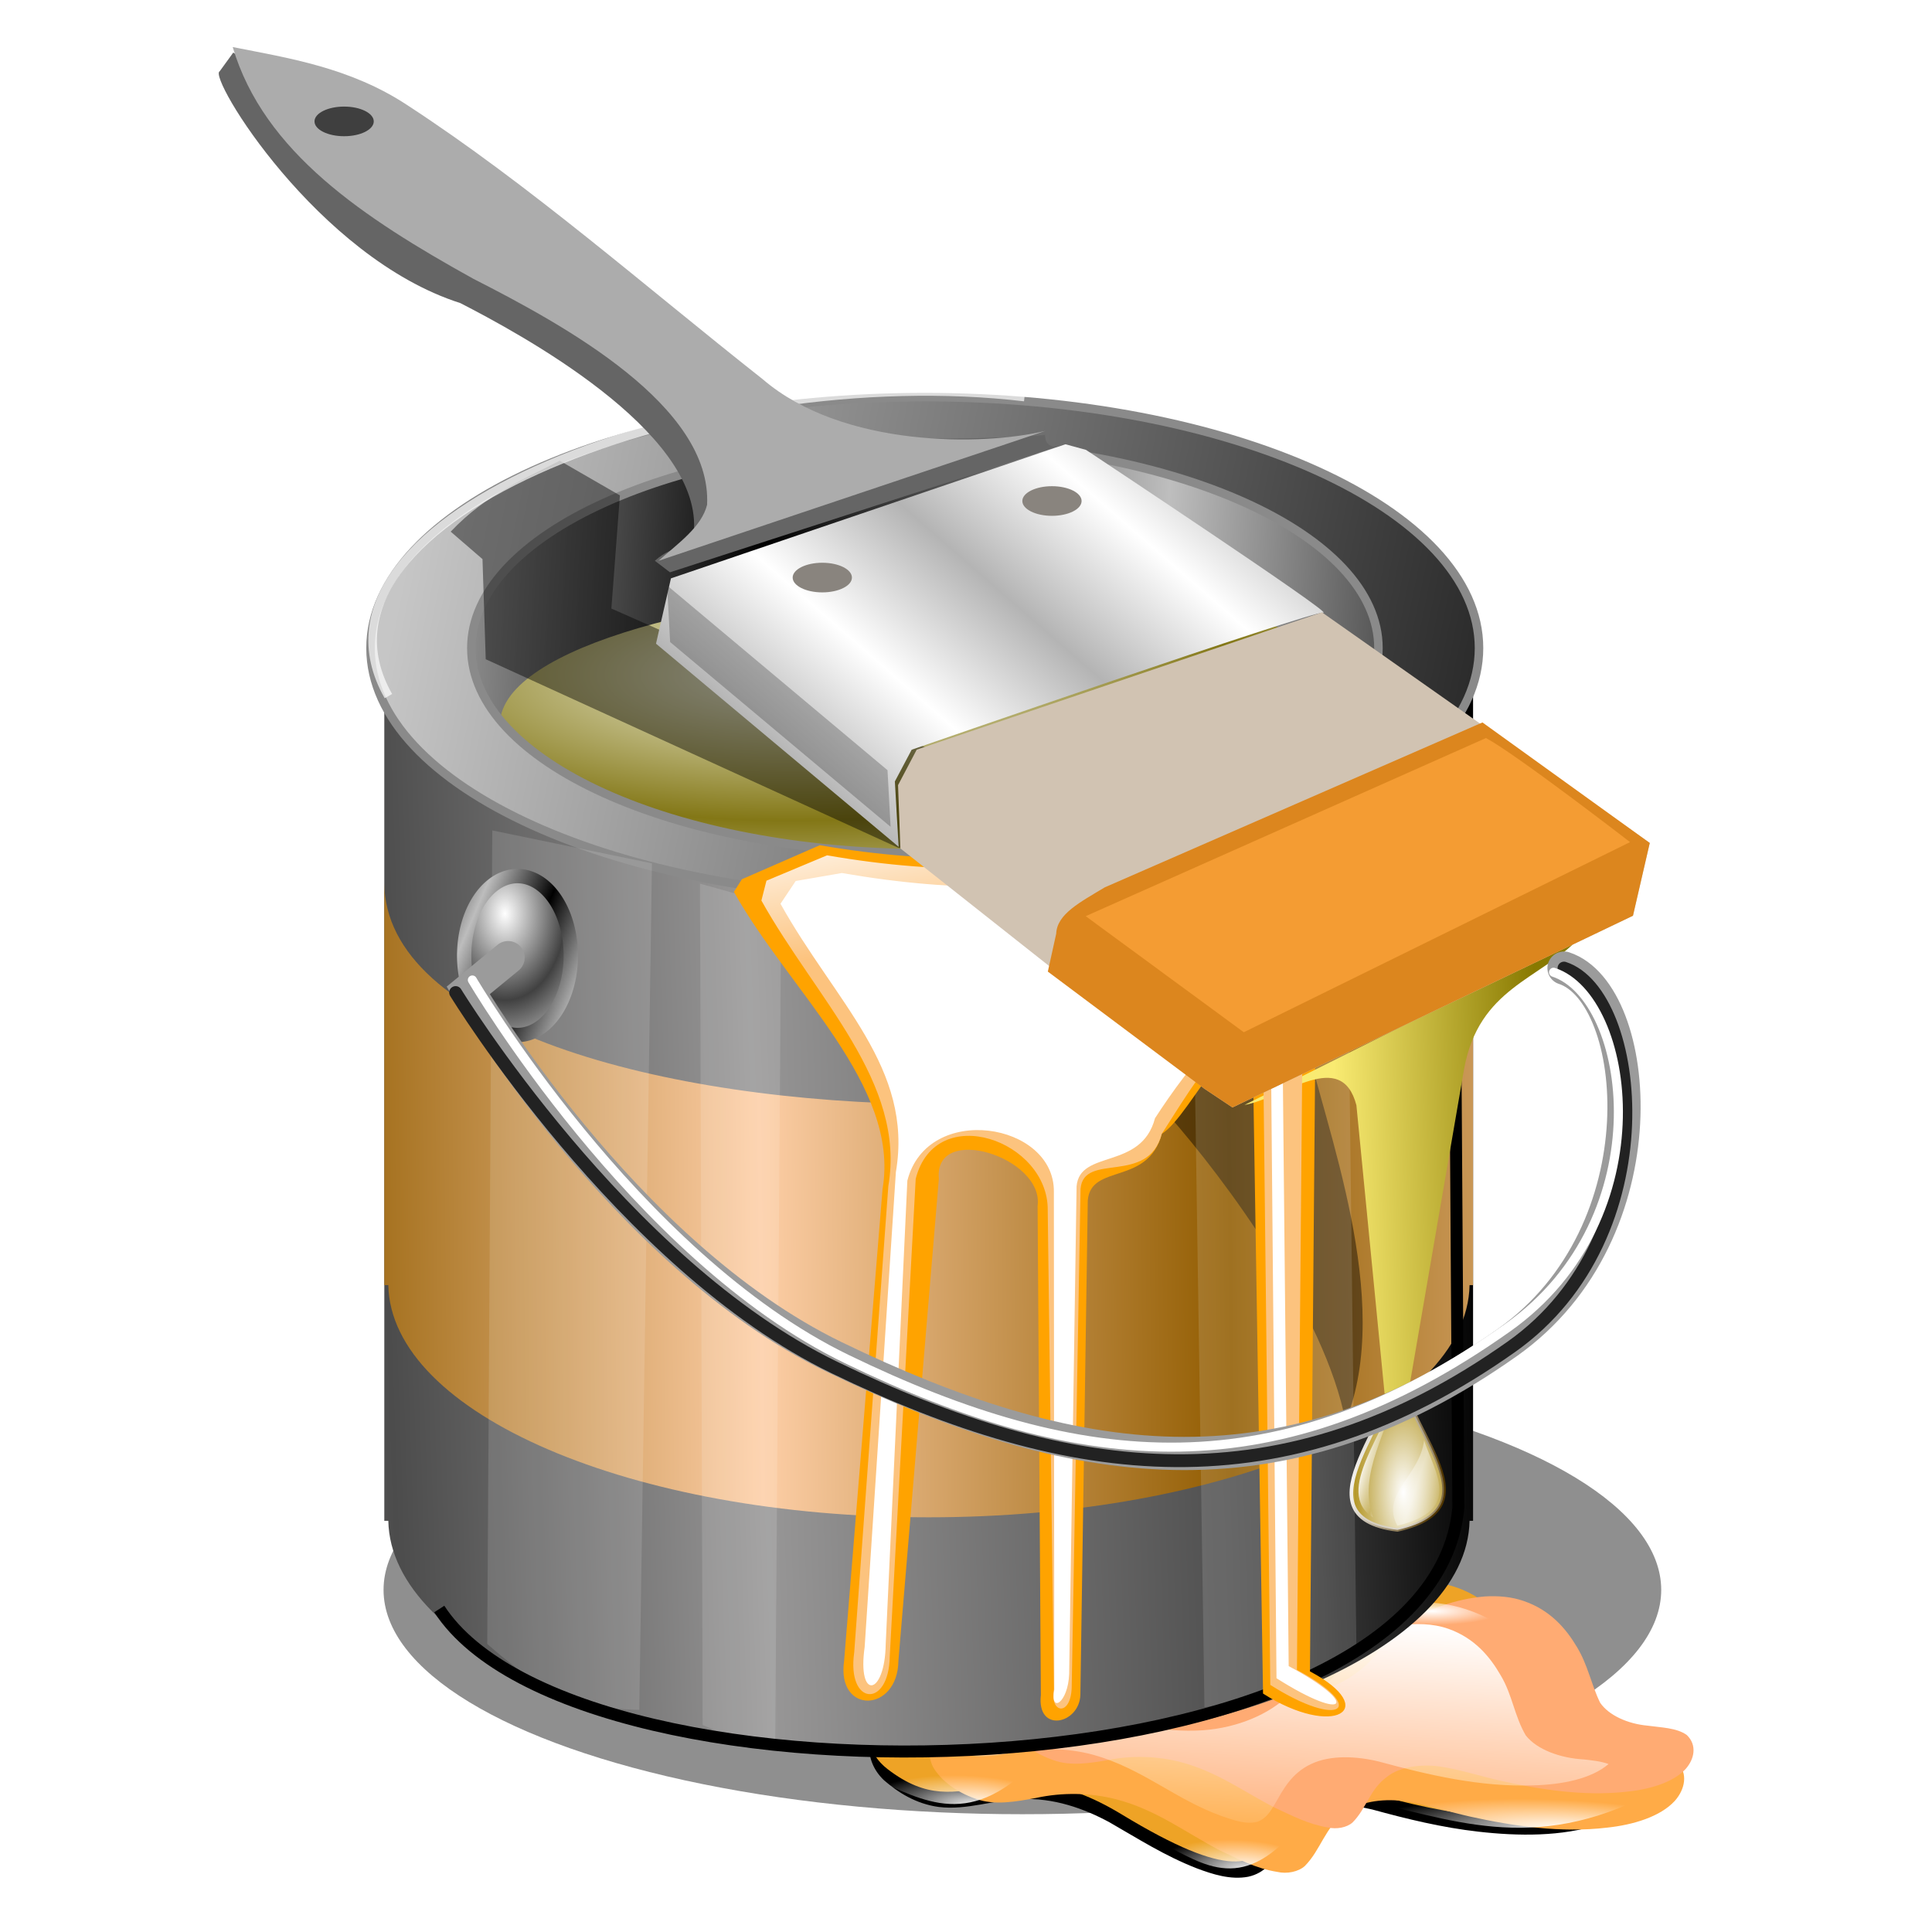 <?xml version="1.0" encoding="UTF-8" standalone="no"?>
<svg
   xmlns:dc="http://purl.org/dc/elements/1.1/"
   xmlns:cc="http://creativecommons.org/ns#"
   xmlns:rdf="http://www.w3.org/1999/02/22-rdf-syntax-ns#"
   xmlns:svg="http://www.w3.org/2000/svg"
   xmlns="http://www.w3.org/2000/svg"
   xmlns:xlink="http://www.w3.org/1999/xlink"
   xmlns:sodipodi="http://sodipodi.sourceforge.net/DTD/sodipodi-0.dtd"
   xmlns:inkscape="http://www.inkscape.org/namespaces/inkscape"
   id="svg6452"
   sodipodi:version="0.32"
   inkscape:version="0.48.0 r9654"
   width="256"
   height="256"
   sodipodi:docname="application-x-krita.svg"
   inkscape:output_extension="org.inkscape.output.svg.inkscape"
   version="1.1">
  <defs
     id="defs6455">
    <linearGradient
       inkscape:collect="always"
       id="linearGradient3891">
      <stop
         style="stop-color:#ffffff;stop-opacity:1"
         offset="0"
         id="stop3893" />
      <stop
         style="stop-color:#414141;stop-opacity:1"
         offset="1"
         id="stop3895" />
    </linearGradient>
    <linearGradient
       inkscape:collect="always"
       id="linearGradient3883">
      <stop
         style="stop-color:#000000;stop-opacity:1;"
         offset="0"
         id="stop3885" />
      <stop
         style="stop-color:#bdbdbd;stop-opacity:1"
         offset="1"
         id="stop3887" />
    </linearGradient>
    <linearGradient
       id="linearGradient4022"
       inkscape:collect="always">
      <stop
         id="stop4024"
         offset="0"
         style="stop-color:#f9eb72;stop-opacity:1" />
      <stop
         id="stop4026"
         offset="1"
         style="stop-color:#887900;stop-opacity:1" />
    </linearGradient>
    <linearGradient
       id="linearGradient1122"
       inkscape:collect="always">
      <stop
         id="stop1118"
         offset="0"
         style="stop-color:#b4b4b4;stop-opacity:1" />
      <stop
         id="stop1120"
         offset="1"
         style="stop-color:#ffffff;stop-opacity:1" />
    </linearGradient>
    <linearGradient
       id="linearGradient1032">
      <stop
         stop-opacity="1"
         stop-color="rgb(255, 255, 255)"
         id="stop1028" />
      <stop
         style="stop-color:#fcc37e;stop-opacity:1"
         stop-opacity="0"
         stop-color="rgb(255, 255, 255)"
         id="stop1030"
         offset="1" />
    </linearGradient>
    <linearGradient
       inkscape:collect="always"
       id="linearGradient949">
      <stop
         id="stop945"
         stop-color="#c6c6c6"
         stop-opacity="1" />
      <stop
         offset="1"
         id="stop947"
         stop-color="#2c2c2c"
         stop-opacity="1" />
    </linearGradient>
    <linearGradient
       id="linearGradient937"
       inkscape:collect="always">
      <stop
         stop-opacity="1"
         stop-color="#915c00"
         id="stop933" />
      <stop
         stop-opacity="1"
         stop-color="#fdcea6"
         id="stop935"
         offset="1" />
    </linearGradient>
    <linearGradient
       inkscape:collect="always"
       id="linearGradient3935">
      <stop
         id="stop3937"
         stop-color="#ffffff"
         stop-opacity="1" />
      <stop
         offset="1"
         id="stop3939"
         stop-color="#ffffff"
         stop-opacity="0" />
    </linearGradient>
    <linearGradient
       inkscape:collect="always"
       id="linearGradient3925">
      <stop
         id="stop3927"
         stop-color="#ffffff"
         stop-opacity="0.467" />
      <stop
         offset="1"
         id="stop3929"
         stop-color="#ffffff"
         stop-opacity="0" />
    </linearGradient>
    <linearGradient
       inkscape:collect="always"
       id="linearGradient3905">
      <stop
         id="stop3907"
         stop-color="#ffffff"
         stop-opacity="1" />
      <stop
         offset="1"
         id="stop3909"
         stop-color="#513600"
         stop-opacity="1" />
    </linearGradient>
    <linearGradient
       id="linearGradient3847">
      <stop
         id="stop3849"
         stop-color="#ffffff"
         stop-opacity="1" />
      <stop
         id="stop3855"
         offset="0.267"
         stop-color="#000000"
         stop-opacity="1" />
      <stop
         offset="0.43"
         id="stop3857"
         stop-color="#000000"
         stop-opacity="1" />
      <stop
         offset="1"
         id="stop3851"
         stop-color="#fffefd"
         stop-opacity="1" />
    </linearGradient>
    <linearGradient
       id="linearGradient2816">
      <stop
         id="stop2818"
         stop-color="#bebebe"
         stop-opacity="1" />
      <stop
         id="stop2820"
         offset="1"
         stop-color="#000000"
         stop-opacity="1" />
    </linearGradient>
    <linearGradient
       id="linearGradient2864">
      <stop
         id="stop2866"
         stop-color="white"
         stop-opacity="1" />
      <stop
         offset="1"
         id="stop2868"
         stop-color="#ffffff"
         stop-opacity="0" />
    </linearGradient>
    <radialGradient
       inkscape:collect="always"
       xlink:href="#linearGradient3935"
       id="radialGradient3649"
       gradientUnits="userSpaceOnUse"
       gradientTransform="matrix(1.152,-0.002,0.004,2.638,-12.322,-328.574)"
       cx="75.883"
       cy="204.75"
       fx="75.883"
       fy="204.75"
       r="12.904" />
    <linearGradient
       inkscape:collect="always"
       xlink:href="#linearGradient3925"
       id="linearGradient3652"
       gradientUnits="userSpaceOnUse"
       spreadMethod="reflect"
       x1="80.03"
       y1="208.02"
       x2="88.27"
       y2="210.76" />
    <linearGradient
       inkscape:collect="always"
       xlink:href="#linearGradient3935"
       id="linearGradient3655"
       gradientUnits="userSpaceOnUse"
       spreadMethod="reflect"
       x1="64.7"
       y1="200.92"
       x2="70.21"
       y2="202.29" />
    <linearGradient
       inkscape:collect="always"
       xlink:href="#linearGradient3905"
       id="linearGradient3658"
       gradientUnits="userSpaceOnUse"
       x1="62.5"
       y1="192.86"
       x2="87.74"
       y2="197.56" />
    <linearGradient
       id="linearGradient2778">
      <stop
         id="stop2780"
         stop-color="#4c4c4c"
         stop-opacity="1" />
      <stop
         stop-opacity="1"
         stop-color="#979696"
         id="stop921"
         offset="0.338" />
      <stop
         offset="0.792"
         id="stop923"
         stop-color="#4a4a4a"
         stop-opacity="1" />
      <stop
         offset="1"
         id="stop2782"
         stop-color="#000000"
         stop-opacity="1" />
    </linearGradient>
    <linearGradient
       id="linearGradient2907"
       inkscape:collect="always">
      <stop
         id="stop2909"
         stop-color="#f1f1dc"
         stop-opacity="1" />
      <stop
         id="stop2911"
         offset="1"
         stop-color="#837716"
         stop-opacity="1" />
    </linearGradient>
    <linearGradient
       inkscape:collect="always"
       xlink:href="#linearGradient2778"
       id="linearGradient4872"
       gradientUnits="userSpaceOnUse"
       spreadMethod="reflect"
       x1="138.36"
       y1="83.59"
       x2="206.75"
       y2="81.19"
       gradientTransform="matrix(2.129,0,0,2.122,-243.269,-9.023)" />
    <linearGradient
       inkscape:collect="always"
       xlink:href="#linearGradient2816"
       id="linearGradient4886"
       gradientUnits="userSpaceOnUse"
       spreadMethod="reflect"
       x1="187.93"
       y1="58.09"
       x2="162.61"
       y2="56.666" />
    <linearGradient
       id="linearGradient10752">
      <stop
         id="stop10754"
         stop-color="rgb(255, 255, 255)"
         stop-opacity="1" />
      <stop
         offset="1"
         id="stop10756"
         stop-color="rgb(255, 255, 255)"
         stop-opacity="0" />
    </linearGradient>
    <filter
       id="filter10723"
       color-interpolation-filters="sRGB">
      <feGaussianBlur
         id="feGaussianBlur10725" />
    </filter>
    <filter
       id="filter10834"
       color-interpolation-filters="sRGB">
      <feGaussianBlur
         stdDeviation="3.633"
         id="feGaussianBlur10836" />
    </filter>
    <linearGradient
       inkscape:collect="always"
       xlink:href="#linearGradient937"
       id="linearGradient4910"
       gradientUnits="userSpaceOnUse"
       gradientTransform="matrix(2.129,0,0,2.122,-243.269,-9.023)"
       spreadMethod="reflect"
       x1="190.87"
       y1="85.959"
       x2="161.65"
       y2="86.26" />
    <radialGradient
       inkscape:collect="always"
       xlink:href="#linearGradient2907"
       id="radialGradient4920"
       cx="138.8"
       cy="58.14"
       fx="138.8"
       fy="58.14"
       r="51.702"
       gradientTransform="matrix(1.135,0,0,0.374,-52.636,67.659)"
       gradientUnits="userSpaceOnUse"
       spreadMethod="reflect" />
    <filter
       inkscape:collect="always"
       id="filter4990"
       x="-0.025"
       width="1.049"
       y="-0.023"
       height="1.047"
       color-interpolation-filters="sRGB">
      <feGaussianBlur
         inkscape:collect="always"
         id="feGaussianBlur4992"
         stdDeviation="1.093" />
    </filter>
    <linearGradient
       inkscape:collect="always"
       xlink:href="#linearGradient949"
       id="linearGradient951"
       x1="94.69"
       y1="56.823"
       x2="216.74"
       y2="81.68"
       gradientUnits="userSpaceOnUse"
       gradientTransform="matrix(1.135,0,0,1.135,-52.636,4.256)" />
    <filter
       inkscape:collect="always"
       id="filter969"
       x="-0.024"
       width="1.048"
       y="-0.024"
       height="1.048"
       color-interpolation-filters="sRGB">
      <feGaussianBlur
         inkscape:collect="always"
         id="feGaussianBlur971"
         stdDeviation="1.194" />
    </filter>
    <filter
       inkscape:collect="always"
       style="color-interpolation-filters:sRGB"
       id="filter939"
       x="-0.016"
       width="1.032"
       y="-0.046"
       height="1.092">
      <feGaussianBlur
         inkscape:collect="always"
         stdDeviation="1.008"
         id="feGaussianBlur941" />
    </filter>
    <linearGradient
       gradientUnits="userSpaceOnUse"
       y2="101.382"
       x2="180.858"
       y1="84.46"
       x1="177.915"
       id="linearGradient1026"
       xlink:href="#linearGradient1032"
       inkscape:collect="always"
       gradientTransform="matrix(1.135,0,0,1.135,-52.636,4.256)" />
    <linearGradient
       spreadMethod="reflect"
       gradientUnits="userSpaceOnUse"
       y2="60.188"
       x2="-67.29"
       y1="71.932"
       x1="-77.53"
       id="linearGradient1124"
       xlink:href="#linearGradient1122"
       inkscape:collect="always" />
    <filter
       inkscape:collect="always"
       id="filter3995">
      <feGaussianBlur
         inkscape:collect="always"
         stdDeviation="0.914"
         id="feGaussianBlur3997" />
    </filter>
    <filter
       inkscape:collect="always"
       id="filter4013">
      <feGaussianBlur
         inkscape:collect="always"
         stdDeviation="0.489"
         id="feGaussianBlur4015" />
    </filter>
    <linearGradient
       inkscape:collect="always"
       xlink:href="#linearGradient4022"
       id="linearGradient4020"
       gradientUnits="userSpaceOnUse"
       gradientTransform="matrix(0.86,0,0,1.135,142.286,-32.839)"
       spreadMethod="pad"
       x1="40.632"
       y1="168.735"
       x2="71.941"
       y2="167.514" />
    <radialGradient
       inkscape:collect="always"
       xlink:href="#linearGradient2864"
       id="radialGradient4029"
       gradientUnits="userSpaceOnUse"
       gradientTransform="matrix(-0.749,-0.014,-0.003,0.207,-60.573,145.497)"
       cx="39.905"
       cy="240.56"
       fx="36.14"
       fy="244.38"
       r="15.89" />
    <radialGradient
       inkscape:collect="always"
       xlink:href="#linearGradient2864"
       id="radialGradient4032"
       gradientUnits="userSpaceOnUse"
       gradientTransform="matrix(-1.345,-0.014,-0.006,0.207,39.321,148.641)"
       cx="39.905"
       cy="240.56"
       fx="36.14"
       fy="244.38"
       r="15.89" />
    <radialGradient
       inkscape:collect="always"
       xlink:href="#linearGradient2864"
       id="radialGradient4035"
       gradientUnits="userSpaceOnUse"
       gradientTransform="matrix(-0.633,-0.014,-0.003,0.207,-28.873,154.029)"
       cx="39.905"
       cy="240.56"
       fx="36.14"
       fy="244.38"
       r="15.89" />
    <radialGradient
       inkscape:collect="always"
       xlink:href="#linearGradient2864"
       id="radialGradient4038"
       gradientUnits="userSpaceOnUse"
       gradientTransform="matrix(-0.581,0.002,-5.0924552e-4,-0.116,-5.38,197.143)"
       cx="39.621"
       cy="237.13"
       fx="39.621"
       fy="237.13"
       r="15.89" />
    <linearGradient
       inkscape:collect="always"
       xlink:href="#linearGradient10752"
       id="linearGradient4049"
       gradientUnits="userSpaceOnUse"
       gradientTransform="matrix(-0.095,-0.031,-0.043,0.064,17.82,113.509)"
       x1="266.68"
       y1="1016"
       x2="111.12"
       y2="1424.1" />
    <linearGradient
       inkscape:collect="always"
       xlink:href="#linearGradient10752"
       id="linearGradient4066"
       gradientUnits="userSpaceOnUse"
       gradientTransform="matrix(-0.095,-0.031,-0.043,0.064,17.82,113.509)"
       x1="266.68"
       y1="1016"
       x2="111.12"
       y2="1424.1" />
    <radialGradient
       inkscape:collect="always"
       xlink:href="#linearGradient2864"
       id="radialGradient4068"
       gradientUnits="userSpaceOnUse"
       gradientTransform="matrix(-0.581,0.002,-5.0924552e-4,-0.116,-5.38,197.143)"
       cx="39.621"
       cy="237.13"
       fx="39.621"
       fy="237.13"
       r="15.89" />
    <radialGradient
       inkscape:collect="always"
       xlink:href="#linearGradient2864"
       id="radialGradient4070"
       gradientUnits="userSpaceOnUse"
       gradientTransform="matrix(-0.633,-0.014,-0.003,0.207,-28.873,154.029)"
       cx="39.905"
       cy="240.56"
       fx="36.14"
       fy="244.38"
       r="15.89" />
    <radialGradient
       inkscape:collect="always"
       xlink:href="#linearGradient2864"
       id="radialGradient4072"
       gradientUnits="userSpaceOnUse"
       gradientTransform="matrix(-1.345,-0.014,-0.006,0.207,39.321,148.641)"
       cx="39.905"
       cy="240.56"
       fx="36.14"
       fy="244.38"
       r="15.89" />
    <radialGradient
       inkscape:collect="always"
       xlink:href="#linearGradient2864"
       id="radialGradient4074"
       gradientUnits="userSpaceOnUse"
       gradientTransform="matrix(-0.749,-0.014,-0.003,0.207,-60.573,145.497)"
       cx="39.905"
       cy="240.56"
       fx="36.14"
       fy="244.38"
       r="15.89" />
    <linearGradient
       inkscape:collect="always"
       xlink:href="#linearGradient3883"
       id="linearGradient3889"
       x1="70.808"
       y1="124.121"
       x2="63.011"
       y2="120.797"
       gradientUnits="userSpaceOnUse"
       spreadMethod="reflect" />
    <radialGradient
       inkscape:collect="always"
       xlink:href="#linearGradient3891"
       id="radialGradient3897"
       cx="66.909"
       cy="122.745"
       fx="66.909"
       fy="122.745"
       r="8.015"
       gradientTransform="matrix(1,0,0,1.432,0,-54.709)"
       gradientUnits="userSpaceOnUse"
       spreadMethod="reflect" />
  </defs>
  <sodipodi:namedview
     inkscape:window-height="1056"
     inkscape:window-width="1920"
     inkscape:pageshadow="2"
     inkscape:pageopacity="0"
     guidetolerance="10.0"
     gridtolerance="10.0"
     objecttolerance="10.0"
     borderopacity="1.0"
     bordercolor="#666666"
     pagecolor="#ff0000"
     id="base"
     inkscape:zoom="3.609375"
     inkscape:cx="128"
     inkscape:cy="128"
     inkscape:window-x="-4"
     inkscape:window-y="1"
     inkscape:current-layer="svg6452"
     showgrid="false"
     inkscape:window-maximized="1"
     inkscape:snap-global="false"
     inkscape:document-rotation="0" />
  <ellipse
     id="path4922"
     cx="165.733"
     cy="181.86"
     rx="74.58"
     ry="26.19"
     stroke-miterlimit="4"
     style="fill:#000000;fill-opacity:0.439;fill-rule:evenodd;stroke:none;filter:url(#filter939)"
     sodipodi:cx="165.73312"
     sodipodi:cy="181.86"
     sodipodi:rx="74.580002"
     sodipodi:ry="26.190001"
     transform="matrix(1.135,0,0,1.135,-52.636,4.256)" />
  <g
     id="g4055"
     transform="translate(218.32,43.775)">
    <path
       style="fill:#000000;fill-opacity:1;stroke:none;filter:url(#filter10834)"
       inkscape:connector-curvature="0"
       d="m 37.875,916.719 c -40.49,1.157 -75.951,25.171 -104.344,52.156 -24.827,23.238 -44.946,50.746 -64.985,78.173 -11.926,15.409 -31.248,25.805 -50.952,23.577 -24.998,-1.249 -48.674,-16.439 -74.125,-11.844 -20.439,4.303 -32.867,24.02 -39.254,42.511 -10.78,31.283 0.374,66.24 21.011,90.732 31.33,37.767 78.087,59 124.481,72.234 42.35,12.174 86.469,16.64 130.255,19.453 23.169,2.627 49.181,9.777 62.132,30.914 13.92,23.541 9.152,52.348 8.297,78.436 -0.801,19.9 -1.344,43.279 14.484,57.908 16.581,14.22 40.366,14.318 61.154,13.115 43.634,-3.02 85.551,-16.489 127.628,-27.24 36.902,-8.434 78.095,-10.04 112.125,9.156 29.151,15.169 49.762,44.716 82.373,53.63 26.705,6.844 54.723,-1.859 78.622,-13.809 36.926,-20.56 55.364,-66.533 47.205,-107.555 -7.667,-42.168 -38.796,-76.115 -74.137,-98.179 -23.829,-15.031 -53.274,-15.723 -80.526,-18.19 -52.459,-3.532 -107.425,-3.257 -155.756,-26.303 -32.302,-15.151 -56.78,-43.798 -67.781,-77.5 -10.087,-28.452 -11.889,-58.844 -12.231,-88.776 -4.359,-30.18 -18.358,-58.336 -34.863,-83.631 C 127.68,954.51 97.87,926.241 59.844,918.625 52.675,917.173 45.222,916.518 37.875,916.719 z"
       transform="matrix(-0.101,-0.033,-0.047,0.07,21.83,105.473)"
       id="path10840" />
    <path
       style="fill:#eea326;fill-opacity:1;stroke:none"
       inkscape:connector-curvature="0"
       d="m -88.822,176.795 c -14.692,1.209 -17.145,9.789 -11.908,13.833 10.54,8.138 14.739,-3.888 31.051,6.021 29.046,17.644 13.02,-8.405 34.282,-2.465 23.574,6.586 35.761,0.983 34.901,-5.29 -0.871,-6.354 -12.377,-0.896 -14.271,-8.503 -6.175,-24.806 -29.977,-11.38 -32.472,-7.65 -11.652,17.418 -31.822,3.251 -41.583,4.054 z"
       id="path10842" />
    <path
       transform="matrix(-0.101,-0.033,-0.047,0.07,145.3,103.458)"
       style="fill:#ffab47;fill-opacity:1;stroke:none;filter:url(#filter10723)"
       inkscape:connector-curvature="0"
       d="m 977.234,1407.698 c -39.017,0.625 -72.59,24.983 -99.656,51 -27.174,25.596 -46.443,58.198 -71.562,85.688 -20.047,17.533 -49.402,21.768 -74.375,13.437 -17.349,-4.394 -35.983,-13.263 -53.781,-6.125 -20.591,12.014 -28.197,38.823 -25.552,61.46 4.22,32.175 27.654,58.441 53.552,75.884 45.633,31.785 101.023,44.984 155.462,52.304 28.017,3.605 56.685,3.525 84.217,10.101 23.742,6.67 46.264,23.62 53.04,48.157 10.969,33.139 -0.769,68.442 4.719,102.219 2.607,12.113 13.2,21.74 25.469,23.188 25.454,5.592 51.794,-0.374 77.103,-4.241 49.05,-10.075 97.309,-30.887 148.272,-26.791 32.483,2.602 63.563,16.468 87.396,38.481 18.464,15.489 39.212,33.334 64.729,31.988 25.273,-0.557 50.521,-10.63 68.875,-28.031 29.056,-30.568 31.537,-81.363 7.688,-115.906 -16.424,-26.362 -41.337,-48.263 -70.531,-59.406 -35.83,-10.64 -73.891,-7.429 -110.772,-11.669 -46.533,-3.572 -95.465,-11.831 -133.446,-40.706 -36.821,-28.727 -55.979,-75.238 -59.25,-121.094 -1.987,-24.553 -0.783,-50.238 -11.237,-73.153 -14.346,-36.582 -37.945,-70.495 -71.013,-92.254 -14.816,-9.057 -31.875,-15.057 -49.344,-14.531 z"
       id="path10844" />
    <path
       style="fill:#ffab73;fill-opacity:1;stroke:none;filter:url(#filter10723)"
       inkscape:connector-curvature="0"
       d="m 39.812,930.906 c -39.018,0.625 -72.59,24.984 -99.656,51 -27.174,25.596 -46.443,58.198 -71.562,85.688 -20.047,17.533 -49.402,21.768 -74.375,13.437 -17.349,-4.394 -35.983,-13.263 -53.781,-6.125 -20.591,12.014 -28.197,38.823 -25.552,61.46 4.22,32.175 27.653,58.441 53.552,75.884 45.633,31.785 101.023,44.984 155.462,52.304 28.017,3.605 56.685,3.525 84.217,10.101 23.742,6.67 46.264,23.62 53.04,48.157 10.969,33.139 -0.769,68.442 4.719,102.219 2.607,12.113 13.2,21.74 25.469,23.188 25.454,5.592 51.794,-0.374 77.103,-4.241 49.05,-10.075 97.309,-30.887 148.272,-26.791 32.483,2.602 63.563,16.468 87.396,38.481 18.464,15.489 39.212,33.334 64.729,31.988 25.273,-0.557 50.521,-10.63 68.875,-28.031 29.056,-30.568 31.537,-81.363 7.688,-115.906 -16.424,-26.362 -41.337,-48.263 -70.531,-59.406 -35.83,-10.64 -73.891,-7.429 -110.772,-11.669 -46.533,-3.572 -95.465,-11.831 -133.446,-40.706 -36.821,-28.727 -55.979,-75.238 -59.25,-121.094 -1.987,-24.553 -0.783,-50.238 -11.237,-73.153 -14.346,-36.582 -37.945,-70.495 -71.013,-92.254 C 74.34,936.381 57.282,930.38 39.812,930.906 z"
       transform="matrix(-0.092,-0.03,-0.041,0.061,25.382,112.767)"
       id="path10846" />
    <path
       inkscape:connector-curvature="0"
       d="m -26.432,172.041 c 3.547,1.242 5.581,3.777 6.972,6.195 1.531,2.554 1.808,5.382 3.315,7.945 1.493,1.896 4.612,3.01 7.679,3.178 1.119,0.126 2.279,0.24 3.289,0.609 -2.316,1.992 -6.225,2.722 -9.878,2.825 -7.082,0.264 -13.993,-1.375 -20.559,-3.153 -2.899,-0.711 -6.386,-0.902 -8.952,0.315 -2.681,1.247 -3.753,3.457 -4.898,5.43 -0.526,0.838 -1.046,1.806 -2.287,2.25 -1.616,0.391 -3.268,-0.308 -4.714,-0.777 -6.136,-2.206 -10.459,-6.276 -16.937,-8.097 -3.589,-0.993 -7.612,-1.002 -11.227,-0.228 -2.223,0.414 -4.801,0.716 -6.915,-0.177 -1.729,-0.672 -3.266,-1.69 -4.118,-2.907 1.07,-1.496 2.956,-2.689 5.168,-3.387 1.972,-0.609 4.105,-1.047 6.322,-1.035 3.487,0.106 6.636,1.329 9.861,2.143 4.881,1.352 10.081,2.681 15.375,2.326 4.639,-0.334 8.828,-2.141 11.433,-4.707 1.666,-1.521 2.719,-3.322 4.343,-4.86 2.675,-2.072 6.265,-3.627 10.214,-4.311 2.136,-0.318 4.51,-0.284 6.514,0.425 z"
       id="path10850"
       style="fill:url(#linearGradient4066);fill-opacity:1;stroke:none" />
    <path
       style="fill:url(#radialGradient4068);fill-opacity:1;stroke:none"
       d="m -16.994,173.263 c -8.297,1.968 -17.499,1.921 -27.945,-0.898 8.447,-2.421 16.471,-7.653 27.945,0.898 z"
       id="path4900"
       inkscape:connector-curvature="0"
       sodipodi:nodetypes="ccc" />
    <path
       style="fill:url(#radialGradient4070);fill-opacity:1;stroke:none"
       sodipodi:nodetypes="ccc"
       inkscape:connector-curvature="0"
       id="path4890"
       d="m -47.043,199.09 c -5.462,-1.968 -11.518,-1.921 -18.394,0.898 5.56,2.421 10.841,7.653 18.394,-0.898 z" />
    <path
       style="fill:url(#radialGradient4072);fill-opacity:1;stroke:none"
       d="M 0.711,193.701 C -10.895,191.734 -23.766,191.78 -38.377,194.599 c 11.815,2.421 23.038,7.653 39.087,-0.898 z"
       id="path5135"
       inkscape:connector-curvature="0"
       sodipodi:nodetypes="ccc" />
    <path
       style="fill:url(#radialGradient4074);fill-opacity:1;stroke:none"
       d="m -82.062,190.558 c -6.459,-1.968 -13.623,-1.921 -21.754,0.898 6.576,2.421 12.822,7.653 21.754,-0.898 z"
       id="path5139"
       inkscape:connector-curvature="0"
       sodipodi:nodetypes="ccc" />
  </g>
  <path
     inkscape:connector-curvature="0"
     d="m 50.922,82.353 0,119.161 0.532,0 c 0.331,17.036 32.261,30.768 71.602,30.768 39.341,0 71.338,-13.732 71.668,-30.768 l 0.466,0 0,-119.161 -144.268,0 z"
     id="rect1873"
     stroke-miterlimit="4"
     style="fill:url(#linearGradient4872);fill-opacity:1;stroke:none" />
  <path
     sodipodi:type="arc"
     id="path2791"
     sodipodi:cx="172.03781"
     sodipodi:cy="56.982986"
     sodipodi:rx="34.359169"
     sodipodi:ry="14.638942"
     d="m 206.397,56.983 a 34.359,14.639 0 1 1 -68.718,0 34.359,14.639 0 1 1 68.718,0 z"
     transform="matrix(2.09,0,0,2.122,-239.051,-35.228)"
     style="fill:url(#linearGradient4886);fill-opacity:1;stroke:none" />
  <path
     d="M 66.24,95.845 C 66.911,75.499 182.148,66.905 182.43,97.281 169.893,118.69 77.098,124.042 66.24,95.845 z"
     id="path4912"
     inkscape:connector-curvature="0"
     sodipodi:nodetypes="ccc"
     style="fill:url(#radialGradient4920);fill-opacity:1;fill-rule:evenodd;stroke:none" />
  <path
     d="m 122.537,52.622 c -40.56,0 -73.44,14.892 -73.44,33.252 0,18.36 32.881,33.22 73.44,33.22 40.56,0 73.44,-14.86 73.44,-33.22 0,-18.36 -32.881,-33.252 -73.44,-33.252 z m 0,6.031 c 33.185,0 60.114,12.199 60.114,27.221 0,15.022 -26.929,27.189 -60.114,27.189 -33.185,0 -60.081,-12.167 -60.081,-27.189 0,-15.022 26.896,-27.221 60.081,-27.221 z"
     id="path4849"
     inkscape:connector-curvature="0"
     style="fill:url(#linearGradient951);fill-opacity:1;stroke:#8a8a8a;stroke-width:1.128;stroke-opacity:1" />
  <path
     id="path4908"
     d="m 50.922,116.941 0,53.342 0.532,0 c 0.331,17.036 32.261,30.768 71.602,30.768 39.341,0 71.338,-13.732 71.668,-30.768 l 0.466,0 0,-53.342 c 2.113,39.988 -144.16,38.339 -144.268,0 z"
     inkscape:connector-curvature="0"
     sodipodi:nodetypes="cccscccc"
     stroke-miterlimit="4"
     style="fill:url(#linearGradient4910);fill-opacity:1;stroke:none" />
  <path
     transform="matrix(-1.135,0,0,1.135,285.814,6.873)"
     d="m 146.902,92.94 48.209,-22.034 0.38,-11.689 3.712,-3.205 c -4.242,-4.464 -8.484,-6.055 -12.726,-8.287 l -7.029,4.055 0.996,13.21 -59.02,26.094 z m -37.373,-0.822 -10.062,22.788 c -2.282,10.568 -10.458,30.779 -4.735,44.985 2.4,-12.524 14.056,-28.257 20.717,-35.81 l 13.614,-29.299 z"
     id="path4948"
     inkscape:connector-curvature="0"
     sodipodi:nodetypes="ccccccccccccccc"
     style="fill:#000000;fill-opacity:0.433;fill-rule:evenodd;stroke:none;filter:url(#filter4990)" />
  <g
     id="g3688"
     transform="matrix(0.476,0,0,0.476,149.82,97.122)">
    <path
       sodipodi:nodetypes="ccc"
       id="path3903"
       d="m 74.575,173.278 c -1.345,18.382 29.378,41.923 -0.313,48.568 -29.726,-3.685 1.722,-32.645 0.313,-48.568 z"
       inkscape:connector-curvature="0"
       style="fill:#ad8d13;fill-opacity:1;fill-rule:evenodd;stroke:url(#linearGradient3658);stroke-width:1;stroke-linecap:butt;stroke-linejoin:miter;stroke-opacity:1" />
    <path
       sodipodi:nodetypes="ccc"
       id="path3913"
       d="m 74.408,181.763 c -2.415,12.202 -11.397,24.404 -6.928,36.605 -11.261,-7.088 4.133,-24.221 6.928,-36.605 z"
       inkscape:connector-curvature="0"
       style="fill:url(#linearGradient3655);fill-opacity:1;fill-rule:evenodd;stroke:none" />
    <path
       sodipodi:nodetypes="ccc"
       id="path3923"
       d="m 81.678,196.901 c 3.009,9.158 10.801,19.389 -7.441,23.776 -4.774,-8.912 6.264,-13.784 7.441,-23.776 z"
       inkscape:connector-curvature="0"
       style="fill:url(#linearGradient3652);fill-opacity:1;fill-rule:evenodd;stroke:none" />
    <path
       d="m 74.575,173.278 c -1.345,18.382 29.378,41.923 -0.313,48.568 -29.726,-3.685 1.722,-32.645 0.313,-48.568 z"
       id="path3933"
       sodipodi:nodetypes="ccc"
       inkscape:connector-curvature="0"
       style="fill:url(#radialGradient3649);fill-opacity:1;fill-rule:evenodd;stroke:none" />
  </g>
  <path
     d="m 65.233,110.036 21.156,4.366 -1.679,112.16 c -9.53,-0.097 -15.021,-4.232 -20.149,-8.731 z"
     id="path939"
     inkscape:connector-curvature="0"
     sodipodi:nodetypes="ccccc"
     style="fill:#ffffff;fill-opacity:0.131;stroke:none" />
  <path
     sodipodi:nodetypes="ccccc"
     inkscape:connector-curvature="0"
     id="path941"
     d="m 178.401,108.022 -20.484,7.388 1.679,110.817 c 8.84,-1.477 13.939,-4.381 20.149,-6.716 z"
     style="fill:#ffffff;fill-opacity:0.131;stroke:none" />
  <path
     sodipodi:nodetypes="ccccc"
     inkscape:connector-curvature="0"
     id="path943"
     d="m 92.754,117.088 10.761,3.022 -0.801,111.825 c -3.538,-0.768 -6.157,-1.881 -9.609,-3.358 z"
     style="fill:#ffffff;fill-opacity:0.131;stroke:none" />
  <path
     d="M 135.753,52.613 C 93.722,47.674 37.834,68.239 51.465,92.239"
     id="path961"
     inkscape:connector-curvature="0"
     sodipodi:nodetypes="cc"
     style="fill:none;stroke:#ffffff;stroke-width:1.135;stroke-linecap:butt;stroke-linejoin:miter;stroke-opacity:0.69" />
  <path
     d="m 77.717,217.33 c 16.252,24.989 115.878,22.452 118.973,-11.838 l -0.592,-91.45"
     id="path963"
     inkscape:connector-curvature="0"
     sodipodi:nodetypes="ccc"
     stroke-miterlimit="4"
     style="fill:none;stroke:#000000;stroke-width:1.4;stroke-linecap:butt;stroke-linejoin:miter;stroke-miterlimit:4;stroke-opacity:1;stroke-dasharray:none;filter:url(#filter969)"
     transform="matrix(1.135,0,0,1.135,-30.002,-33.468)" />
  <path
     sodipodi:nodetypes="ccccccccccccccccccccc"
     id="path1016"
     d="m 108.626,111.997 -10.323,4.507 -1.055,1.672 c 7.288,13.074 22.041,25.615 19.694,39.377 l -5.094,62.529 c -1.019,7.138 7.101,6.884 7.196,0 l 5.359,-63.885 c -0.666,-7.487 13.958,-2.827 13.084,3.598 l 0.434,64.796 c -0.583,5.105 5.09,3.895 5.234,0 l 0.981,-65.531 c 0.416,-4.939 7.988,-1.913 9.813,-8.832 4.038,-2.417 10.751,-18.593 12.103,-7.196 l 1.308,81.376 c 9.414,5.985 15.676,2.088 6.215,-2.944 l 0.722,-84.208 c -2.2,-14.24 9.804,-26.451 17.664,-39.253 l -2.181,-0.473 -10.866,1.309 -1.526,-1.127 c -17.171,11.42 -36.991,19.771 -68.763,14.284 z"
     style="fill:#ffa300;fill-opacity:1;stroke:none"
     inkscape:connector-curvature="0" />
  <path
     style="fill:url(#linearGradient4020);fill-opacity:1;stroke-width:0.261;stroke-linecap:square;stroke-linejoin:round"
     d="m 164.905,146.413 44.4,-22.165 c -5.247,5.589 -13.354,6.604 -15.316,17.45 l -7.403,42.979 -3.119,0 -3.735,-38.234 c -2.013,-7.627 -9.507,-1.004 -14.827,-0.03 z"
     id="rect945"
     inkscape:connector-curvature="0"
     sodipodi:nodetypes="ccccccc" />
  <path
     style="fill:url(#linearGradient1026);fill-opacity:1;stroke:none"
     d="m 109.584,113.338 -8.023,3.357 -0.671,2.63 c 7.288,13.074 19.166,24.081 16.819,37.844 l -4.519,61.763 c -1.019,7.138 4.609,7.459 4.705,0.575 l 3.442,-63.31 c 2.656,-10.411 17.614,-5.056 17.493,4.173 l 0.817,63.454 c -0.583,3.189 2.215,3.703 2.359,-0.192 l 1.173,-66.106 c 0.416,-4.939 8.946,-0.38 10.772,-7.299 4.038,-6.25 12.093,-20.126 13.445,-8.73 l 0.925,81.759 c 9.414,5.985 12.993,3.047 3.532,-1.986 l 0.722,-82.483 c 0.292,-16.923 7.695,-27.026 17.664,-39.445 l -2.565,-1.239 -9.333,2.843 -2.101,-1.702 c -17.171,11.42 -34.883,19.58 -66.655,14.093 z"
     id="path1018"
     sodipodi:nodetypes="ccccccccccccccccccccc"
     inkscape:connector-curvature="0" />
  <path
     sodipodi:nodetypes="ccccccccccccccccccccc"
     id="path1034"
     d="m 124.708,131.409 -5.382,0.932 -1.774,2.656 c 6.423,11.522 15.54,19.196 13.471,31.325 l -3.645,55.446 c -0.898,6.291 2.373,5.729 2.457,-0.338 l 2.527,-54.107 c 2.341,-9.176 17.213,-6.821 17.106,1.313 l 0.045,58.119 c -0.514,2.81 1.614,1.574 1.741,-1.858 l 0.865,-56.909 c 0.367,-4.353 7.546,-1.855 9.155,-7.953 3.559,-5.509 12.347,-17.569 13.538,-7.525 l 0.646,72.9 c 8.297,5.274 9.762,3.023 1.423,-1.412 l -0.715,-72.187 c 0.257,-14.915 4.586,-21.284 13.372,-32.23 l 0.273,-1.599 -6.874,2.674 -2.19,-1.331 c -15.133,10.065 -28.04,16.918 -56.041,12.082 z"
     style="fill:#ffffff;fill-opacity:1;stroke:none;filter:url(#filter3995)"
     inkscape:connector-curvature="0"
     transform="matrix(1.135,0,0,1.135,-30.002,-33.468)" />
  <g
     transform="matrix(1.135,0,0,1.135,174.921,3.89)"
     id="g1135">
    <path
       sodipodi:nodetypes="cccccccccc"
       id="path1114"
       d="m -128.472,4.9 c -1.397,0.621 11.362,21.716 28.096,27.056 6.86,3.524 27.852,14.826 27.285,26.38 -0.643,2.594 -2.285,1.659 -4.575,3.704 l 1.765,1.347 45.559,-14.762 c -1.893,0.46 -1.761,-1.266 -1.761,-1.266 0,0 -27.612,2.236 -34.497,-3.681 C -80.382,32.799 -126.883,2.711 -126.883,2.711 z"
       style="fill:#656565;fill-opacity:1;stroke:none"
       inkscape:connector-curvature="0" />
    <path
       style="fill:#acacac;fill-opacity:1;stroke:none"
       d="m -126.947,2.067 c 3.623,12.248 15.304,19.964 28.096,27.056 10.599,5.393 27.852,14.826 27.285,26.38 -0.643,2.594 -3.375,4.491 -5.664,6.536 l 45.145,-15.158 c -7.2,1.748 -23.648,1.992 -32.989,-6.037 C -78.857,29.967 -92.317,18.121 -106.622,8.811 -113.253,4.453 -120.477,3.343 -126.947,2.067 z"
       id="path1112"
       sodipodi:nodetypes="cccccccc"
       inkscape:connector-curvature="0" />
    <path
       style="fill:url(#linearGradient1124);fill-opacity:1;stroke:none"
       d="m -77.53,71.719 1.743,-7.625 46.058,-15.656 2.397,0.654 c 0,0 29.016,19.222 27.708,19.004 C -0.931,67.877 -47.684,84.098 -47.684,84.098 l -1.961,3.704 0.436,7.625 z"
       id="path1116"
       inkscape:connector-curvature="0" />
    <path
       style="fill:#d1c3b2;fill-opacity:1;stroke:none"
       d="M -48.999,95.622 -49.274,88.232 -47.095,84.093 0.218,68.06 38.486,94.983 l -1.961,8.497 -46.759,22.383 -3.268,-2.179 z"
       id="path1126"
       inkscape:connector-curvature="0" />
    <path
       id="path1128"
       d="m -31.787,110.001 0.979,-4.427 c 0.082,-2.292 2.802,-3.679 5.662,-5.405 l 44.1,-19.255 19.532,14.069 -1.961,8.497 -46.759,22.383 -3.268,-2.179 z"
       style="fill:#dc861e;fill-opacity:1;stroke:none"
       sodipodi:nodetypes="ccccccccc"
       inkscape:connector-curvature="0" />
  </g>
  <ellipse
     ry="1.73"
     rx="3.459"
     cy="63.678"
     cx="142.375"
     id="path1137"
     style="fill:#89847e;fill-opacity:1;stroke:none"
     sodipodi:cx="142.37505"
     sodipodi:cy="63.678032"
     sodipodi:rx="3.4594595"
     sodipodi:ry="1.7297298"
     transform="matrix(1.135,0,0,1.135,-52.636,4.256)" />
  <ellipse
     style="fill:#89847e;fill-opacity:1;stroke:none"
     id="ellipse1139"
     cx="169.186"
     cy="54.741"
     rx="3.459"
     ry="1.73"
     sodipodi:cx="169.18584"
     sodipodi:cy="54.741096"
     sodipodi:rx="3.4594595"
     sodipodi:ry="1.7297298"
     transform="matrix(1.135,0,0,1.135,-52.636,4.256)" />
  <rect
     transform="matrix(-0.054,-0.999,0.766,0.642,0,0)"
     y="115.135"
     x="-11.17"
     height="38.132"
     width="7.51"
     id="rect1141"
     style="fill:#383838;fill-opacity:0.311;stroke:none" />
  <path
     style="fill:#f49c33;fill-opacity:1;stroke:none;filter:url(#filter4013)"
     d="m 199.912,115.649 c 3.505,1.869 16.822,12.15 16.822,12.15 l -45.093,22.196 -18.458,-13.551 z"
     id="path3999"
     inkscape:connector-curvature="0"
     sodipodi:nodetypes="ccccc"
     transform="matrix(1.135,0,0,1.135,-30.002,-33.468)" />
  <ellipse
     style="fill:#3f3f3f;fill-opacity:1;stroke:none"
     id="ellipse4017"
     cx="142.375"
     cy="63.678"
     rx="3.459"
     ry="1.73"
     sodipodi:cx="142.37505"
     sodipodi:cy="63.678032"
     sodipodi:rx="3.4594595"
     sodipodi:ry="1.7297298"
     transform="matrix(1.135,0,0,1.135,-115.997,-56.188)" />
  <path
     sodipodi:type="arc"
     style="fill:url(#radialGradient3897);fill-opacity:1.0;stroke:url(#linearGradient3889);stroke-opacity:1;stroke-width:1.9;stroke-miterlimit:4;stroke-dasharray:none"
     id="path3113"
     sodipodi:cx="68.571426"
     sodipodi:cy="126.61472"
     sodipodi:rx="7.0649352"
     sodipodi:ry="10.528138"
     d="m 75.636,126.615 a 7.065,10.528 0 1 1 -14.13,0 7.065,10.528 0 1 1 14.13,0 z" />
  <path
     style="fill:none;stroke:#9b9b9b;stroke-width:4.4;stroke-linecap:round;stroke-linejoin:miter;stroke-miterlimit:4;stroke-opacity:1;stroke-dasharray:none"
     d="m 67.325,126.892 -5.29,4.348 c 0,0 20.368,34.928 48.511,48.57 31.32,15.182 58.91,19.517 89.212,-1.939 20.774,-14.709 17.723,-46.252 7.481,-49.593"
     id="path3899"
     inkscape:connector-curvature="0"
     sodipodi:nodetypes="ccssc" />
  <path
     sodipodi:nodetypes="cssc"
     inkscape:connector-curvature="0"
     id="path3901"
     d="m 60.372,131.517 c 0,0 22.03,36.037 50.173,49.678 31.32,15.182 59.464,18.685 89.766,-2.771 20.774,-14.709 17.169,-46.806 6.926,-50.147"
     style="fill:none;stroke:#222222;stroke-width:1.7;stroke-linecap:round;stroke-linejoin:miter;stroke-miterlimit:4;stroke-opacity:1;stroke-dasharray:none" />
  <path
     style="fill:none;stroke:#ffffff;stroke-width:1.2;stroke-linecap:round;stroke-linejoin:miter;stroke-miterlimit:4;stroke-opacity:1;stroke-dasharray:none"
     d="m 62.589,129.854 c 0,0 21.476,36.591 49.619,50.232 31.32,15.182 57.247,17.3 87.55,-4.156 20.774,-14.709 16.338,-43.758 6.095,-47.1"
     id="path3904"
     inkscape:connector-curvature="0"
     sodipodi:nodetypes="cssc" />
</svg>
